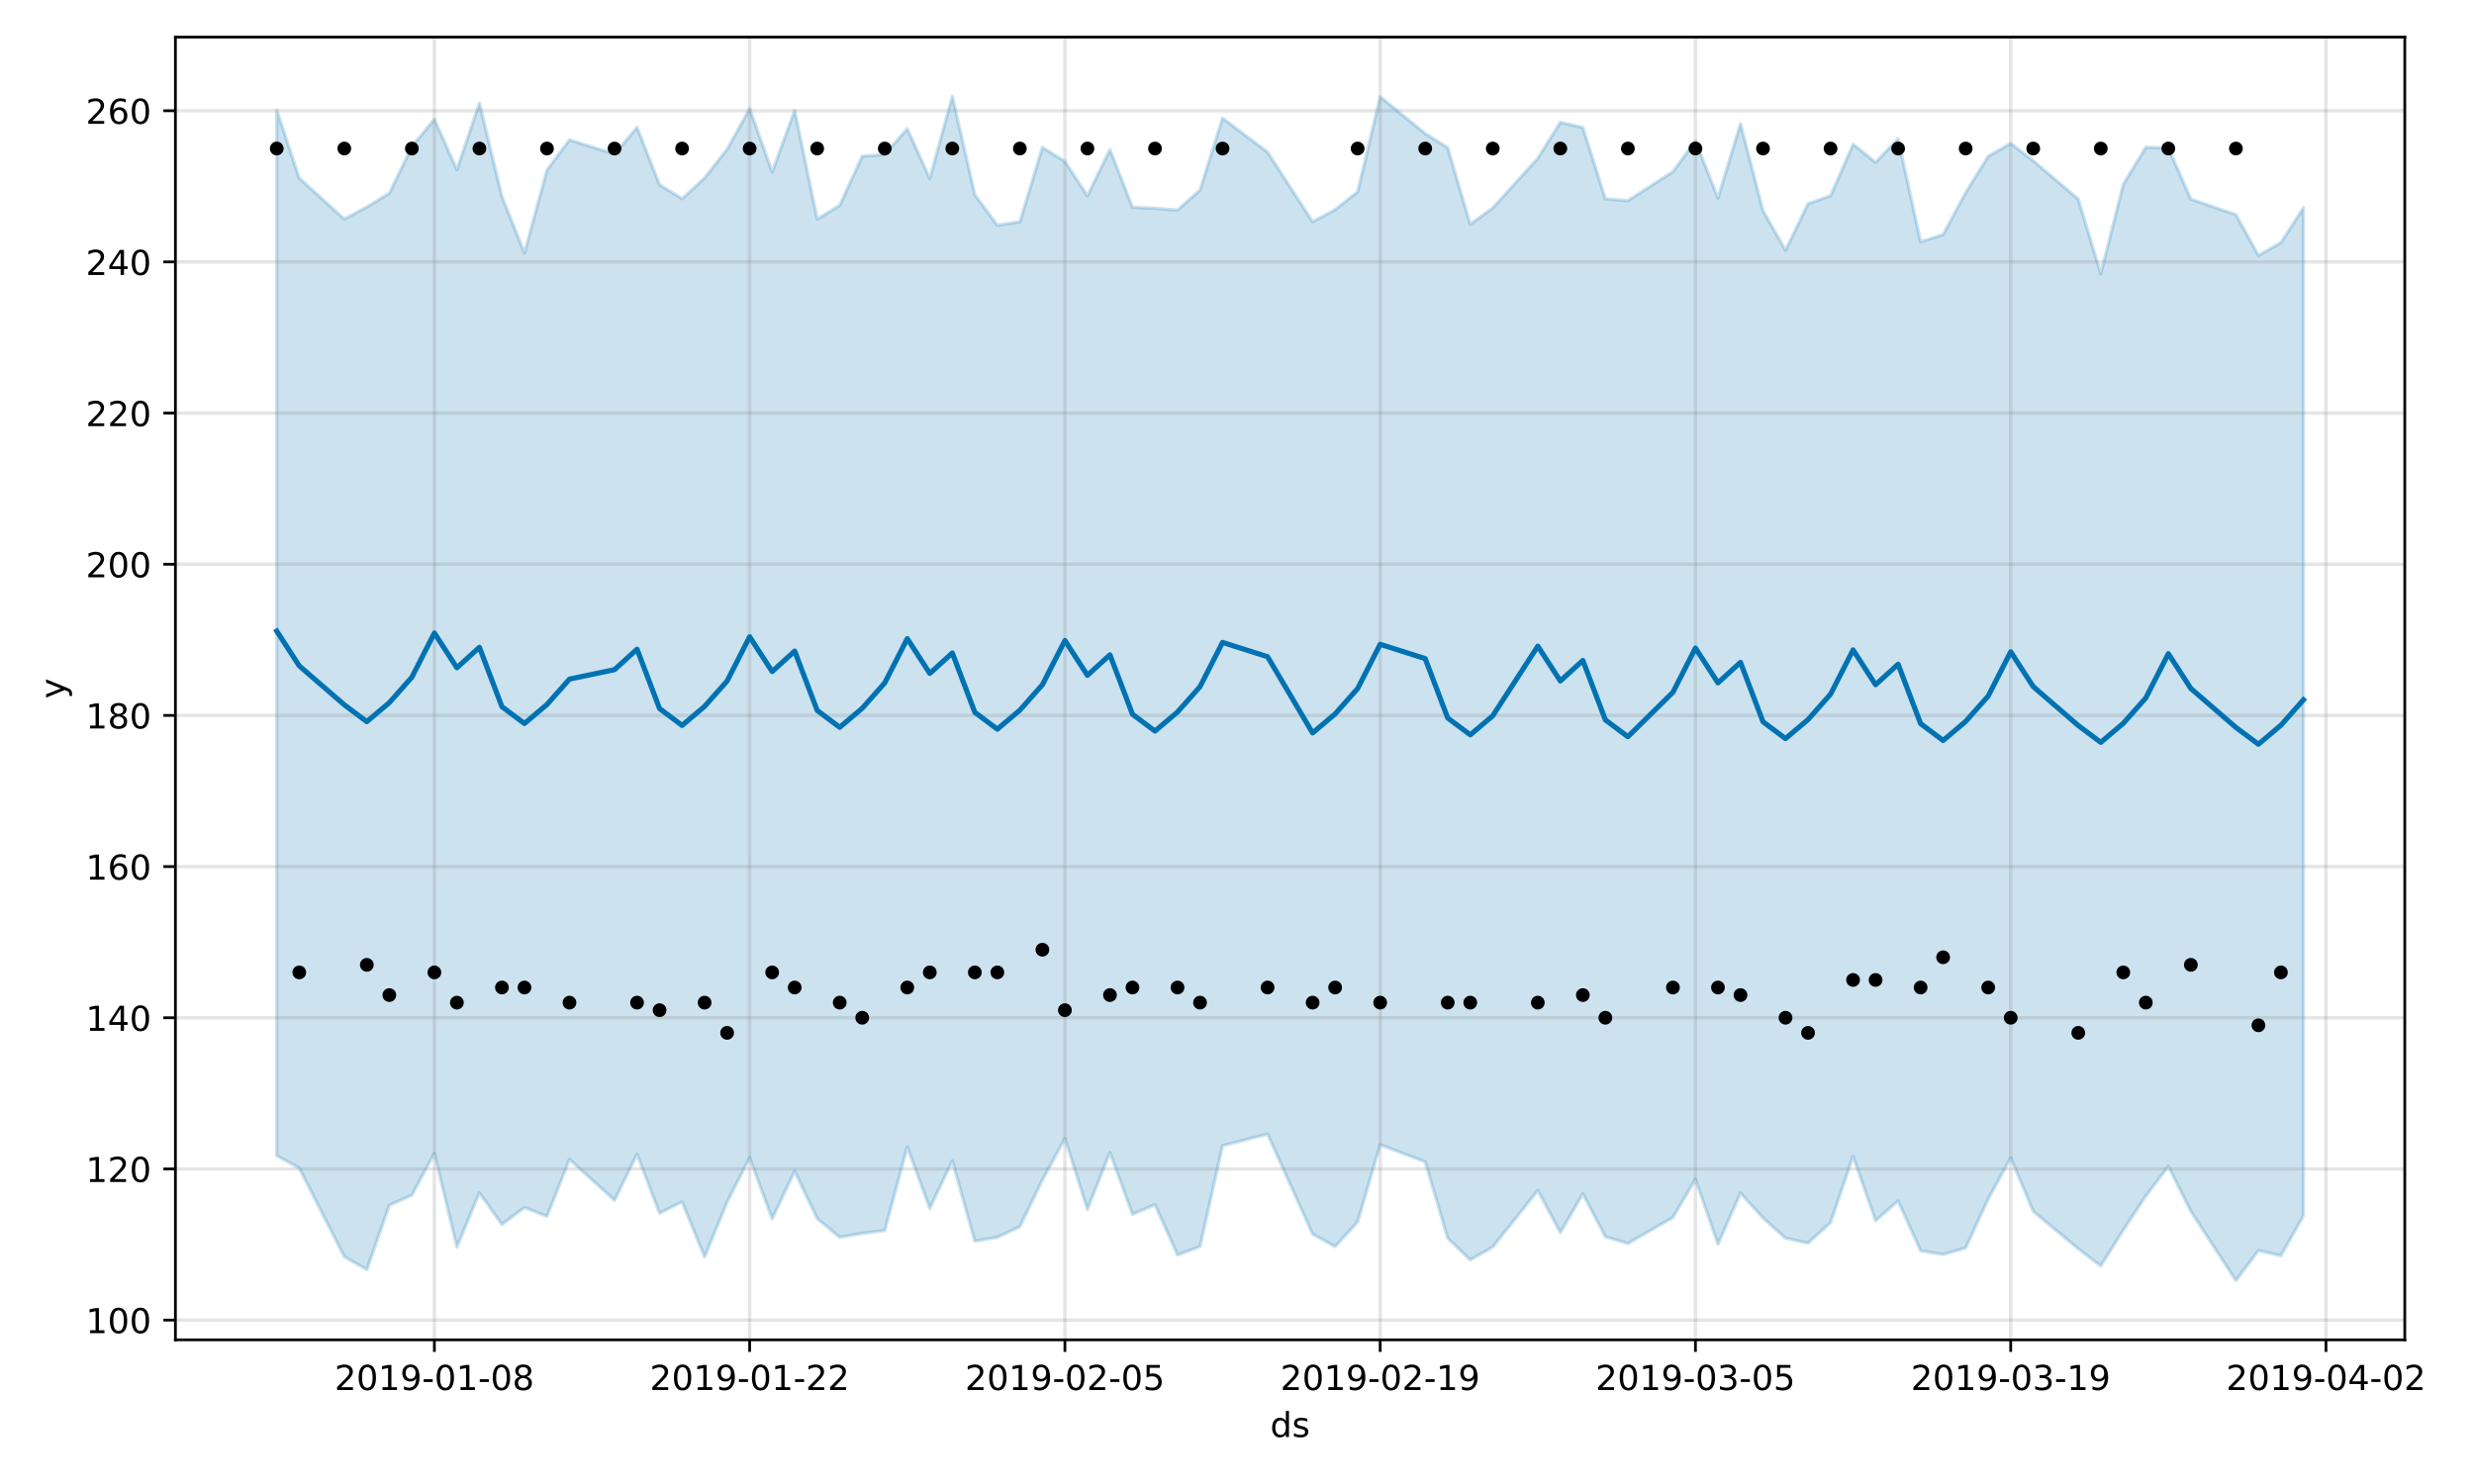 <?xml version="1.0" encoding="utf-8" standalone="no"?>
<!DOCTYPE svg PUBLIC "-//W3C//DTD SVG 1.1//EN"
  "http://www.w3.org/Graphics/SVG/1.1/DTD/svg11.dtd">
<!-- Created with matplotlib (https://matplotlib.org/) -->
<svg height="432pt" version="1.1" viewBox="0 0 720 432" width="720pt" xmlns="http://www.w3.org/2000/svg" xmlns:xlink="http://www.w3.org/1999/xlink">
 <defs>
  <style type="text/css">
*{stroke-linecap:butt;stroke-linejoin:round;}
  </style>
 </defs>
 <g id="figure_1">
  <g id="patch_1">
   <path d="M 0 432 
L 720 432 
L 720 0 
L 0 0 
z
" style="fill:#ffffff;"/>
  </g>
  <g id="axes_1">
   <g id="patch_2">
    <path d="M 51.05 390.04 
L 699.857 390.04 
L 699.857 10.8 
L 51.05 10.8 
z
" style="fill:#ffffff;"/>
   </g>
   <g id="PolyCollection_1">
    <defs>
     <path d="M 80.541 -399.987 
L 80.541 -95.586 
L 87.095 -91.951 
L 100.202 -66.177 
L 106.756 -62.4 
L 113.309 -81.167 
L 119.863 -84.076 
L 126.417 -96.28 
L 132.97 -68.978 
L 139.524 -84.723 
L 146.077 -75.557 
L 152.631 -80.483 
L 159.185 -77.918 
L 165.738 -94.484 
L 178.845 -82.59 
L 185.399 -95.994 
L 191.953 -78.826 
L 198.506 -82.148 
L 205.06 -66.105 
L 211.613 -82.07 
L 218.167 -94.98 
L 224.721 -77.217 
L 231.274 -91.035 
L 237.828 -77.263 
L 244.381 -71.832 
L 250.935 -72.948 
L 257.489 -73.779 
L 264.042 -98.111 
L 270.596 -80.228 
L 277.15 -94.036 
L 283.703 -70.692 
L 290.257 -71.824 
L 296.81 -74.931 
L 303.364 -88.471 
L 309.918 -100.596 
L 316.471 -79.927 
L 323.025 -96.506 
L 329.578 -78.509 
L 336.132 -81.314 
L 342.686 -66.678 
L 349.239 -69.164 
L 355.793 -98.47 
L 368.9 -101.836 
L 382.007 -72.737 
L 388.561 -69.108 
L 395.114 -76.294 
L 401.668 -98.757 
L 414.775 -93.786 
L 421.329 -71.549 
L 427.883 -65.244 
L 434.436 -68.983 
L 447.543 -85.422 
L 454.097 -73.191 
L 460.651 -84.447 
L 467.204 -71.995 
L 473.758 -70.03 
L 486.865 -77.58 
L 493.419 -88.696 
L 499.972 -69.797 
L 506.526 -84.687 
L 513.079 -77.44 
L 519.633 -71.573 
L 526.187 -70.116 
L 532.74 -76.109 
L 539.294 -95.395 
L 545.847 -76.644 
L 552.401 -82.402 
L 558.955 -67.876 
L 565.508 -66.812 
L 572.062 -68.735 
L 578.616 -82.937 
L 585.169 -94.944 
L 591.723 -79.37 
L 604.83 -68.473 
L 611.384 -63.473 
L 617.937 -73.904 
L 624.491 -83.842 
L 631.044 -92.475 
L 637.598 -79.373 
L 650.705 -59.198 
L 657.259 -67.964 
L 663.812 -66.462 
L 670.366 -78.114 
L 670.366 -371.536 
L 670.366 -371.536 
L 663.812 -361.368 
L 657.259 -357.639 
L 650.705 -369.514 
L 637.598 -374.025 
L 631.044 -388.939 
L 624.491 -389.125 
L 617.937 -378.347 
L 611.384 -352.304 
L 604.83 -374.029 
L 591.723 -385.189 
L 585.169 -390.269 
L 578.616 -386.491 
L 572.062 -375.942 
L 565.508 -363.716 
L 558.955 -361.602 
L 552.401 -391.594 
L 545.847 -384.728 
L 539.294 -389.992 
L 532.74 -375.004 
L 526.187 -372.7 
L 519.633 -359.165 
L 513.079 -370.667 
L 506.526 -395.991 
L 499.972 -374.347 
L 493.419 -391.035 
L 486.865 -382.02 
L 473.758 -373.589 
L 467.204 -374.134 
L 460.651 -394.877 
L 454.097 -396.391 
L 447.543 -385.929 
L 434.436 -371.477 
L 427.883 -366.692 
L 421.329 -389.009 
L 414.775 -393.104 
L 401.668 -403.847 
L 395.114 -376.206 
L 388.561 -370.96 
L 382.007 -367.443 
L 368.9 -387.717 
L 355.793 -397.613 
L 349.239 -376.701 
L 342.686 -370.859 
L 336.132 -371.36 
L 329.578 -371.644 
L 323.025 -388.467 
L 316.471 -374.994 
L 309.918 -384.993 
L 303.364 -389.088 
L 296.81 -367.445 
L 290.257 -366.42 
L 283.703 -375.341 
L 277.15 -403.962 
L 270.596 -380.059 
L 264.042 -394.53 
L 257.489 -386.996 
L 250.935 -386.536 
L 244.381 -372.218 
L 237.828 -368.24 
L 231.274 -399.869 
L 224.721 -381.923 
L 218.167 -400.358 
L 211.613 -388.555 
L 205.06 -380.217 
L 198.506 -374.156 
L 191.953 -378.237 
L 185.399 -394.912 
L 178.845 -387.169 
L 165.738 -391.284 
L 159.185 -382.514 
L 152.631 -358.379 
L 146.077 -374.816 
L 139.524 -402.018 
L 132.97 -382.586 
L 126.417 -397.276 
L 119.863 -389.319 
L 113.309 -375.739 
L 106.756 -371.755 
L 100.202 -368.23 
L 87.095 -380.152 
L 80.541 -399.987 
z
" id="m7e24a99476" style="stroke:#0072b2;stroke-opacity:0.2;"/>
    </defs>
    <g clip-path="url(#p7eb7876ac6)">
     <use style="fill:#0072b2;fill-opacity:0.2;stroke:#0072b2;stroke-opacity:0.2;" x="0" xlink:href="#m7e24a99476" y="432"/>
    </g>
   </g>
   <g id="matplotlib.axis_1">
    <g id="xtick_1">
     <g id="line2d_1">
      <path clip-path="url(#p7eb7876ac6)" d="M 126.417 390.04 
L 126.417 10.8 
" style="fill:none;stroke:#808080;stroke-linecap:square;stroke-opacity:0.2;"/>
     </g>
     <g id="line2d_2">
      <defs>
       <path d="M 0 0 
L 0 3.5 
" id="m64b06e607c" style="stroke:#000000;stroke-width:0.8;"/>
      </defs>
      <g>
       <use style="stroke:#000000;stroke-width:0.8;" x="126.417" xlink:href="#m64b06e607c" y="390.04"/>
      </g>
     </g>
     <g id="text_1">
      <!-- 2019-01-08 -->
      <defs>
       <path d="M 19.188 8.297 
L 53.609 8.297 
L 53.609 0 
L 7.328 0 
L 7.328 8.297 
Q 12.938 14.109 22.625 23.891 
Q 32.328 33.688 34.812 36.531 
Q 39.547 41.844 41.422 45.531 
Q 43.312 49.219 43.312 52.781 
Q 43.312 58.594 39.234 62.25 
Q 35.156 65.922 28.609 65.922 
Q 23.969 65.922 18.812 64.312 
Q 13.672 62.703 7.812 59.422 
L 7.812 69.391 
Q 13.766 71.781 18.938 73 
Q 24.125 74.219 28.422 74.219 
Q 39.75 74.219 46.484 68.547 
Q 53.219 62.891 53.219 53.422 
Q 53.219 48.922 51.531 44.891 
Q 49.859 40.875 45.406 35.406 
Q 44.188 33.984 37.641 27.219 
Q 31.109 20.453 19.188 8.297 
z
" id="DejaVuSans-50"/>
       <path d="M 31.781 66.406 
Q 24.172 66.406 20.328 58.906 
Q 16.5 51.422 16.5 36.375 
Q 16.5 21.391 20.328 13.891 
Q 24.172 6.391 31.781 6.391 
Q 39.453 6.391 43.281 13.891 
Q 47.125 21.391 47.125 36.375 
Q 47.125 51.422 43.281 58.906 
Q 39.453 66.406 31.781 66.406 
z
M 31.781 74.219 
Q 44.047 74.219 50.516 64.516 
Q 56.984 54.828 56.984 36.375 
Q 56.984 17.969 50.516 8.266 
Q 44.047 -1.422 31.781 -1.422 
Q 19.531 -1.422 13.062 8.266 
Q 6.594 17.969 6.594 36.375 
Q 6.594 54.828 13.062 64.516 
Q 19.531 74.219 31.781 74.219 
z
" id="DejaVuSans-48"/>
       <path d="M 12.406 8.297 
L 28.516 8.297 
L 28.516 63.922 
L 10.984 60.406 
L 10.984 69.391 
L 28.422 72.906 
L 38.281 72.906 
L 38.281 8.297 
L 54.391 8.297 
L 54.391 0 
L 12.406 0 
z
" id="DejaVuSans-49"/>
       <path d="M 10.984 1.516 
L 10.984 10.5 
Q 14.703 8.734 18.5 7.812 
Q 22.312 6.891 25.984 6.891 
Q 35.75 6.891 40.891 13.453 
Q 46.047 20.016 46.781 33.406 
Q 43.953 29.203 39.594 26.953 
Q 35.25 24.703 29.984 24.703 
Q 19.047 24.703 12.672 31.312 
Q 6.297 37.938 6.297 49.422 
Q 6.297 60.641 12.938 67.422 
Q 19.578 74.219 30.609 74.219 
Q 43.266 74.219 49.922 64.516 
Q 56.594 54.828 56.594 36.375 
Q 56.594 19.141 48.406 8.859 
Q 40.234 -1.422 26.422 -1.422 
Q 22.703 -1.422 18.891 -0.688 
Q 15.094 0.047 10.984 1.516 
z
M 30.609 32.422 
Q 37.25 32.422 41.125 36.953 
Q 45.016 41.5 45.016 49.422 
Q 45.016 57.281 41.125 61.844 
Q 37.25 66.406 30.609 66.406 
Q 23.969 66.406 20.094 61.844 
Q 16.219 57.281 16.219 49.422 
Q 16.219 41.5 20.094 36.953 
Q 23.969 32.422 30.609 32.422 
z
" id="DejaVuSans-57"/>
       <path d="M 4.891 31.391 
L 31.203 31.391 
L 31.203 23.391 
L 4.891 23.391 
z
" id="DejaVuSans-45"/>
       <path d="M 31.781 34.625 
Q 24.75 34.625 20.719 30.859 
Q 16.703 27.094 16.703 20.516 
Q 16.703 13.922 20.719 10.156 
Q 24.75 6.391 31.781 6.391 
Q 38.812 6.391 42.859 10.172 
Q 46.922 13.969 46.922 20.516 
Q 46.922 27.094 42.891 30.859 
Q 38.875 34.625 31.781 34.625 
z
M 21.922 38.812 
Q 15.578 40.375 12.031 44.719 
Q 8.5 49.078 8.5 55.328 
Q 8.5 64.062 14.719 69.141 
Q 20.953 74.219 31.781 74.219 
Q 42.672 74.219 48.875 69.141 
Q 55.078 64.062 55.078 55.328 
Q 55.078 49.078 51.531 44.719 
Q 48 40.375 41.703 38.812 
Q 48.828 37.156 52.797 32.312 
Q 56.781 27.484 56.781 20.516 
Q 56.781 9.906 50.312 4.234 
Q 43.844 -1.422 31.781 -1.422 
Q 19.734 -1.422 13.25 4.234 
Q 6.781 9.906 6.781 20.516 
Q 6.781 27.484 10.781 32.312 
Q 14.797 37.156 21.922 38.812 
z
M 18.312 54.391 
Q 18.312 48.734 21.844 45.562 
Q 25.391 42.391 31.781 42.391 
Q 38.141 42.391 41.719 45.562 
Q 45.312 48.734 45.312 54.391 
Q 45.312 60.062 41.719 63.234 
Q 38.141 66.406 31.781 66.406 
Q 25.391 66.406 21.844 63.234 
Q 18.312 60.062 18.312 54.391 
z
" id="DejaVuSans-56"/>
      </defs>
      <g transform="translate(97.359 404.638)scale(0.1 -0.1)">
       <use xlink:href="#DejaVuSans-50"/>
       <use x="63.623" xlink:href="#DejaVuSans-48"/>
       <use x="127.246" xlink:href="#DejaVuSans-49"/>
       <use x="190.869" xlink:href="#DejaVuSans-57"/>
       <use x="254.492" xlink:href="#DejaVuSans-45"/>
       <use x="290.576" xlink:href="#DejaVuSans-48"/>
       <use x="354.199" xlink:href="#DejaVuSans-49"/>
       <use x="417.822" xlink:href="#DejaVuSans-45"/>
       <use x="453.906" xlink:href="#DejaVuSans-48"/>
       <use x="517.529" xlink:href="#DejaVuSans-56"/>
      </g>
     </g>
    </g>
    <g id="xtick_2">
     <g id="line2d_3">
      <path clip-path="url(#p7eb7876ac6)" d="M 218.167 390.04 
L 218.167 10.8 
" style="fill:none;stroke:#808080;stroke-linecap:square;stroke-opacity:0.2;"/>
     </g>
     <g id="line2d_4">
      <g>
       <use style="stroke:#000000;stroke-width:0.8;" x="218.167" xlink:href="#m64b06e607c" y="390.04"/>
      </g>
     </g>
     <g id="text_2">
      <!-- 2019-01-22 -->
      <g transform="translate(189.109 404.638)scale(0.1 -0.1)">
       <use xlink:href="#DejaVuSans-50"/>
       <use x="63.623" xlink:href="#DejaVuSans-48"/>
       <use x="127.246" xlink:href="#DejaVuSans-49"/>
       <use x="190.869" xlink:href="#DejaVuSans-57"/>
       <use x="254.492" xlink:href="#DejaVuSans-45"/>
       <use x="290.576" xlink:href="#DejaVuSans-48"/>
       <use x="354.199" xlink:href="#DejaVuSans-49"/>
       <use x="417.822" xlink:href="#DejaVuSans-45"/>
       <use x="453.906" xlink:href="#DejaVuSans-50"/>
       <use x="517.529" xlink:href="#DejaVuSans-50"/>
      </g>
     </g>
    </g>
    <g id="xtick_3">
     <g id="line2d_5">
      <path clip-path="url(#p7eb7876ac6)" d="M 309.918 390.04 
L 309.918 10.8 
" style="fill:none;stroke:#808080;stroke-linecap:square;stroke-opacity:0.2;"/>
     </g>
     <g id="line2d_6">
      <g>
       <use style="stroke:#000000;stroke-width:0.8;" x="309.918" xlink:href="#m64b06e607c" y="390.04"/>
      </g>
     </g>
     <g id="text_3">
      <!-- 2019-02-05 -->
      <defs>
       <path d="M 10.797 72.906 
L 49.516 72.906 
L 49.516 64.594 
L 19.828 64.594 
L 19.828 46.734 
Q 21.969 47.469 24.109 47.828 
Q 26.266 48.188 28.422 48.188 
Q 40.625 48.188 47.75 41.5 
Q 54.891 34.812 54.891 23.391 
Q 54.891 11.625 47.562 5.094 
Q 40.234 -1.422 26.906 -1.422 
Q 22.312 -1.422 17.547 -0.641 
Q 12.797 0.141 7.719 1.703 
L 7.719 11.625 
Q 12.109 9.234 16.797 8.062 
Q 21.484 6.891 26.703 6.891 
Q 35.156 6.891 40.078 11.328 
Q 45.016 15.766 45.016 23.391 
Q 45.016 31 40.078 35.438 
Q 35.156 39.891 26.703 39.891 
Q 22.75 39.891 18.812 39.016 
Q 14.891 38.141 10.797 36.281 
z
" id="DejaVuSans-53"/>
      </defs>
      <g transform="translate(280.86 404.638)scale(0.1 -0.1)">
       <use xlink:href="#DejaVuSans-50"/>
       <use x="63.623" xlink:href="#DejaVuSans-48"/>
       <use x="127.246" xlink:href="#DejaVuSans-49"/>
       <use x="190.869" xlink:href="#DejaVuSans-57"/>
       <use x="254.492" xlink:href="#DejaVuSans-45"/>
       <use x="290.576" xlink:href="#DejaVuSans-48"/>
       <use x="354.199" xlink:href="#DejaVuSans-50"/>
       <use x="417.822" xlink:href="#DejaVuSans-45"/>
       <use x="453.906" xlink:href="#DejaVuSans-48"/>
       <use x="517.529" xlink:href="#DejaVuSans-53"/>
      </g>
     </g>
    </g>
    <g id="xtick_4">
     <g id="line2d_7">
      <path clip-path="url(#p7eb7876ac6)" d="M 401.668 390.04 
L 401.668 10.8 
" style="fill:none;stroke:#808080;stroke-linecap:square;stroke-opacity:0.2;"/>
     </g>
     <g id="line2d_8">
      <g>
       <use style="stroke:#000000;stroke-width:0.8;" x="401.668" xlink:href="#m64b06e607c" y="390.04"/>
      </g>
     </g>
     <g id="text_4">
      <!-- 2019-02-19 -->
      <g transform="translate(372.61 404.638)scale(0.1 -0.1)">
       <use xlink:href="#DejaVuSans-50"/>
       <use x="63.623" xlink:href="#DejaVuSans-48"/>
       <use x="127.246" xlink:href="#DejaVuSans-49"/>
       <use x="190.869" xlink:href="#DejaVuSans-57"/>
       <use x="254.492" xlink:href="#DejaVuSans-45"/>
       <use x="290.576" xlink:href="#DejaVuSans-48"/>
       <use x="354.199" xlink:href="#DejaVuSans-50"/>
       <use x="417.822" xlink:href="#DejaVuSans-45"/>
       <use x="453.906" xlink:href="#DejaVuSans-49"/>
       <use x="517.529" xlink:href="#DejaVuSans-57"/>
      </g>
     </g>
    </g>
    <g id="xtick_5">
     <g id="line2d_9">
      <path clip-path="url(#p7eb7876ac6)" d="M 493.419 390.04 
L 493.419 10.8 
" style="fill:none;stroke:#808080;stroke-linecap:square;stroke-opacity:0.2;"/>
     </g>
     <g id="line2d_10">
      <g>
       <use style="stroke:#000000;stroke-width:0.8;" x="493.419" xlink:href="#m64b06e607c" y="390.04"/>
      </g>
     </g>
     <g id="text_5">
      <!-- 2019-03-05 -->
      <defs>
       <path d="M 40.578 39.312 
Q 47.656 37.797 51.625 33 
Q 55.609 28.219 55.609 21.188 
Q 55.609 10.406 48.188 4.484 
Q 40.766 -1.422 27.094 -1.422 
Q 22.516 -1.422 17.656 -0.516 
Q 12.797 0.391 7.625 2.203 
L 7.625 11.719 
Q 11.719 9.328 16.594 8.109 
Q 21.484 6.891 26.812 6.891 
Q 36.078 6.891 40.938 10.547 
Q 45.797 14.203 45.797 21.188 
Q 45.797 27.641 41.281 31.266 
Q 36.766 34.906 28.719 34.906 
L 20.219 34.906 
L 20.219 43.016 
L 29.109 43.016 
Q 36.375 43.016 40.234 45.922 
Q 44.094 48.828 44.094 54.297 
Q 44.094 59.906 40.109 62.906 
Q 36.141 65.922 28.719 65.922 
Q 24.656 65.922 20.016 65.031 
Q 15.375 64.156 9.812 62.312 
L 9.812 71.094 
Q 15.438 72.656 20.344 73.438 
Q 25.25 74.219 29.594 74.219 
Q 40.828 74.219 47.359 69.109 
Q 53.906 64.016 53.906 55.328 
Q 53.906 49.266 50.438 45.094 
Q 46.969 40.922 40.578 39.312 
z
" id="DejaVuSans-51"/>
      </defs>
      <g transform="translate(464.361 404.638)scale(0.1 -0.1)">
       <use xlink:href="#DejaVuSans-50"/>
       <use x="63.623" xlink:href="#DejaVuSans-48"/>
       <use x="127.246" xlink:href="#DejaVuSans-49"/>
       <use x="190.869" xlink:href="#DejaVuSans-57"/>
       <use x="254.492" xlink:href="#DejaVuSans-45"/>
       <use x="290.576" xlink:href="#DejaVuSans-48"/>
       <use x="354.199" xlink:href="#DejaVuSans-51"/>
       <use x="417.822" xlink:href="#DejaVuSans-45"/>
       <use x="453.906" xlink:href="#DejaVuSans-48"/>
       <use x="517.529" xlink:href="#DejaVuSans-53"/>
      </g>
     </g>
    </g>
    <g id="xtick_6">
     <g id="line2d_11">
      <path clip-path="url(#p7eb7876ac6)" d="M 585.169 390.04 
L 585.169 10.8 
" style="fill:none;stroke:#808080;stroke-linecap:square;stroke-opacity:0.2;"/>
     </g>
     <g id="line2d_12">
      <g>
       <use style="stroke:#000000;stroke-width:0.8;" x="585.169" xlink:href="#m64b06e607c" y="390.04"/>
      </g>
     </g>
     <g id="text_6">
      <!-- 2019-03-19 -->
      <g transform="translate(556.111 404.638)scale(0.1 -0.1)">
       <use xlink:href="#DejaVuSans-50"/>
       <use x="63.623" xlink:href="#DejaVuSans-48"/>
       <use x="127.246" xlink:href="#DejaVuSans-49"/>
       <use x="190.869" xlink:href="#DejaVuSans-57"/>
       <use x="254.492" xlink:href="#DejaVuSans-45"/>
       <use x="290.576" xlink:href="#DejaVuSans-48"/>
       <use x="354.199" xlink:href="#DejaVuSans-51"/>
       <use x="417.822" xlink:href="#DejaVuSans-45"/>
       <use x="453.906" xlink:href="#DejaVuSans-49"/>
       <use x="517.529" xlink:href="#DejaVuSans-57"/>
      </g>
     </g>
    </g>
    <g id="xtick_7">
     <g id="line2d_13">
      <path clip-path="url(#p7eb7876ac6)" d="M 676.92 390.04 
L 676.92 10.8 
" style="fill:none;stroke:#808080;stroke-linecap:square;stroke-opacity:0.2;"/>
     </g>
     <g id="line2d_14">
      <g>
       <use style="stroke:#000000;stroke-width:0.8;" x="676.92" xlink:href="#m64b06e607c" y="390.04"/>
      </g>
     </g>
     <g id="text_7">
      <!-- 2019-04-02 -->
      <defs>
       <path d="M 37.797 64.312 
L 12.891 25.391 
L 37.797 25.391 
z
M 35.203 72.906 
L 47.609 72.906 
L 47.609 25.391 
L 58.016 25.391 
L 58.016 17.188 
L 47.609 17.188 
L 47.609 0 
L 37.797 0 
L 37.797 17.188 
L 4.891 17.188 
L 4.891 26.703 
z
" id="DejaVuSans-52"/>
      </defs>
      <g transform="translate(647.862 404.638)scale(0.1 -0.1)">
       <use xlink:href="#DejaVuSans-50"/>
       <use x="63.623" xlink:href="#DejaVuSans-48"/>
       <use x="127.246" xlink:href="#DejaVuSans-49"/>
       <use x="190.869" xlink:href="#DejaVuSans-57"/>
       <use x="254.492" xlink:href="#DejaVuSans-45"/>
       <use x="290.576" xlink:href="#DejaVuSans-48"/>
       <use x="354.199" xlink:href="#DejaVuSans-52"/>
       <use x="417.822" xlink:href="#DejaVuSans-45"/>
       <use x="453.906" xlink:href="#DejaVuSans-48"/>
       <use x="517.529" xlink:href="#DejaVuSans-50"/>
      </g>
     </g>
    </g>
    <g id="text_8">
     <!-- ds -->
     <defs>
      <path d="M 45.406 46.391 
L 45.406 75.984 
L 54.391 75.984 
L 54.391 0 
L 45.406 0 
L 45.406 8.203 
Q 42.578 3.328 38.25 0.953 
Q 33.938 -1.422 27.875 -1.422 
Q 17.969 -1.422 11.734 6.484 
Q 5.516 14.406 5.516 27.297 
Q 5.516 40.188 11.734 48.094 
Q 17.969 56 27.875 56 
Q 33.938 56 38.25 53.625 
Q 42.578 51.266 45.406 46.391 
z
M 14.797 27.297 
Q 14.797 17.391 18.875 11.75 
Q 22.953 6.109 30.078 6.109 
Q 37.203 6.109 41.297 11.75 
Q 45.406 17.391 45.406 27.297 
Q 45.406 37.203 41.297 42.844 
Q 37.203 48.484 30.078 48.484 
Q 22.953 48.484 18.875 42.844 
Q 14.797 37.203 14.797 27.297 
z
" id="DejaVuSans-100"/>
      <path d="M 44.281 53.078 
L 44.281 44.578 
Q 40.484 46.531 36.375 47.5 
Q 32.281 48.484 27.875 48.484 
Q 21.188 48.484 17.844 46.438 
Q 14.5 44.391 14.5 40.281 
Q 14.5 37.156 16.891 35.375 
Q 19.281 33.594 26.516 31.984 
L 29.594 31.297 
Q 39.156 29.25 43.188 25.516 
Q 47.219 21.781 47.219 15.094 
Q 47.219 7.469 41.188 3.016 
Q 35.156 -1.422 24.609 -1.422 
Q 20.219 -1.422 15.453 -0.562 
Q 10.688 0.297 5.422 2 
L 5.422 11.281 
Q 10.406 8.688 15.234 7.391 
Q 20.062 6.109 24.812 6.109 
Q 31.156 6.109 34.562 8.281 
Q 37.984 10.453 37.984 14.406 
Q 37.984 18.062 35.516 20.016 
Q 33.062 21.969 24.703 23.781 
L 21.578 24.516 
Q 13.234 26.266 9.516 29.906 
Q 5.812 33.547 5.812 39.891 
Q 5.812 47.609 11.281 51.797 
Q 16.75 56 26.812 56 
Q 31.781 56 36.172 55.266 
Q 40.578 54.547 44.281 53.078 
z
" id="DejaVuSans-115"/>
     </defs>
     <g transform="translate(369.675 418.317)scale(0.1 -0.1)">
      <use xlink:href="#DejaVuSans-100"/>
      <use x="63.477" xlink:href="#DejaVuSans-115"/>
     </g>
    </g>
   </g>
   <g id="matplotlib.axis_2">
    <g id="ytick_1">
     <g id="line2d_15">
      <path clip-path="url(#p7eb7876ac6)" d="M 51.05 384.282 
L 699.857 384.282 
" style="fill:none;stroke:#808080;stroke-linecap:square;stroke-opacity:0.2;"/>
     </g>
     <g id="line2d_16">
      <defs>
       <path d="M 0 0 
L -3.5 0 
" id="m6e1a819cc4" style="stroke:#000000;stroke-width:0.8;"/>
      </defs>
      <g>
       <use style="stroke:#000000;stroke-width:0.8;" x="51.05" xlink:href="#m6e1a819cc4" y="384.282"/>
      </g>
     </g>
     <g id="text_9">
      <!-- 100 -->
      <g transform="translate(24.962 388.081)scale(0.1 -0.1)">
       <use xlink:href="#DejaVuSans-49"/>
       <use x="63.623" xlink:href="#DejaVuSans-48"/>
       <use x="127.246" xlink:href="#DejaVuSans-48"/>
      </g>
     </g>
    </g>
    <g id="ytick_2">
     <g id="line2d_17">
      <path clip-path="url(#p7eb7876ac6)" d="M 51.05 340.276 
L 699.857 340.276 
" style="fill:none;stroke:#808080;stroke-linecap:square;stroke-opacity:0.2;"/>
     </g>
     <g id="line2d_18">
      <g>
       <use style="stroke:#000000;stroke-width:0.8;" x="51.05" xlink:href="#m6e1a819cc4" y="340.276"/>
      </g>
     </g>
     <g id="text_10">
      <!-- 120 -->
      <g transform="translate(24.962 344.076)scale(0.1 -0.1)">
       <use xlink:href="#DejaVuSans-49"/>
       <use x="63.623" xlink:href="#DejaVuSans-50"/>
       <use x="127.246" xlink:href="#DejaVuSans-48"/>
      </g>
     </g>
    </g>
    <g id="ytick_3">
     <g id="line2d_19">
      <path clip-path="url(#p7eb7876ac6)" d="M 51.05 296.271 
L 699.857 296.271 
" style="fill:none;stroke:#808080;stroke-linecap:square;stroke-opacity:0.2;"/>
     </g>
     <g id="line2d_20">
      <g>
       <use style="stroke:#000000;stroke-width:0.8;" x="51.05" xlink:href="#m6e1a819cc4" y="296.271"/>
      </g>
     </g>
     <g id="text_11">
      <!-- 140 -->
      <g transform="translate(24.962 300.07)scale(0.1 -0.1)">
       <use xlink:href="#DejaVuSans-49"/>
       <use x="63.623" xlink:href="#DejaVuSans-52"/>
       <use x="127.246" xlink:href="#DejaVuSans-48"/>
      </g>
     </g>
    </g>
    <g id="ytick_4">
     <g id="line2d_21">
      <path clip-path="url(#p7eb7876ac6)" d="M 51.05 252.265 
L 699.857 252.265 
" style="fill:none;stroke:#808080;stroke-linecap:square;stroke-opacity:0.2;"/>
     </g>
     <g id="line2d_22">
      <g>
       <use style="stroke:#000000;stroke-width:0.8;" x="51.05" xlink:href="#m6e1a819cc4" y="252.265"/>
      </g>
     </g>
     <g id="text_12">
      <!-- 160 -->
      <defs>
       <path d="M 33.016 40.375 
Q 26.375 40.375 22.484 35.828 
Q 18.609 31.297 18.609 23.391 
Q 18.609 15.531 22.484 10.953 
Q 26.375 6.391 33.016 6.391 
Q 39.656 6.391 43.531 10.953 
Q 47.406 15.531 47.406 23.391 
Q 47.406 31.297 43.531 35.828 
Q 39.656 40.375 33.016 40.375 
z
M 52.594 71.297 
L 52.594 62.312 
Q 48.875 64.062 45.094 64.984 
Q 41.312 65.922 37.594 65.922 
Q 27.828 65.922 22.672 59.328 
Q 17.531 52.734 16.797 39.406 
Q 19.672 43.656 24.016 45.922 
Q 28.375 48.188 33.594 48.188 
Q 44.578 48.188 50.953 41.516 
Q 57.328 34.859 57.328 23.391 
Q 57.328 12.156 50.688 5.359 
Q 44.047 -1.422 33.016 -1.422 
Q 20.359 -1.422 13.672 8.266 
Q 6.984 17.969 6.984 36.375 
Q 6.984 53.656 15.188 63.938 
Q 23.391 74.219 37.203 74.219 
Q 40.922 74.219 44.703 73.484 
Q 48.484 72.75 52.594 71.297 
z
" id="DejaVuSans-54"/>
      </defs>
      <g transform="translate(24.962 256.064)scale(0.1 -0.1)">
       <use xlink:href="#DejaVuSans-49"/>
       <use x="63.623" xlink:href="#DejaVuSans-54"/>
       <use x="127.246" xlink:href="#DejaVuSans-48"/>
      </g>
     </g>
    </g>
    <g id="ytick_5">
     <g id="line2d_23">
      <path clip-path="url(#p7eb7876ac6)" d="M 51.05 208.259 
L 699.857 208.259 
" style="fill:none;stroke:#808080;stroke-linecap:square;stroke-opacity:0.2;"/>
     </g>
     <g id="line2d_24">
      <g>
       <use style="stroke:#000000;stroke-width:0.8;" x="51.05" xlink:href="#m6e1a819cc4" y="208.259"/>
      </g>
     </g>
     <g id="text_13">
      <!-- 180 -->
      <g transform="translate(24.962 212.058)scale(0.1 -0.1)">
       <use xlink:href="#DejaVuSans-49"/>
       <use x="63.623" xlink:href="#DejaVuSans-56"/>
       <use x="127.246" xlink:href="#DejaVuSans-48"/>
      </g>
     </g>
    </g>
    <g id="ytick_6">
     <g id="line2d_25">
      <path clip-path="url(#p7eb7876ac6)" d="M 51.05 164.253 
L 699.857 164.253 
" style="fill:none;stroke:#808080;stroke-linecap:square;stroke-opacity:0.2;"/>
     </g>
     <g id="line2d_26">
      <g>
       <use style="stroke:#000000;stroke-width:0.8;" x="51.05" xlink:href="#m6e1a819cc4" y="164.253"/>
      </g>
     </g>
     <g id="text_14">
      <!-- 200 -->
      <g transform="translate(24.962 168.052)scale(0.1 -0.1)">
       <use xlink:href="#DejaVuSans-50"/>
       <use x="63.623" xlink:href="#DejaVuSans-48"/>
       <use x="127.246" xlink:href="#DejaVuSans-48"/>
      </g>
     </g>
    </g>
    <g id="ytick_7">
     <g id="line2d_27">
      <path clip-path="url(#p7eb7876ac6)" d="M 51.05 120.247 
L 699.857 120.247 
" style="fill:none;stroke:#808080;stroke-linecap:square;stroke-opacity:0.2;"/>
     </g>
     <g id="line2d_28">
      <g>
       <use style="stroke:#000000;stroke-width:0.8;" x="51.05" xlink:href="#m6e1a819cc4" y="120.247"/>
      </g>
     </g>
     <g id="text_15">
      <!-- 220 -->
      <g transform="translate(24.962 124.046)scale(0.1 -0.1)">
       <use xlink:href="#DejaVuSans-50"/>
       <use x="63.623" xlink:href="#DejaVuSans-50"/>
       <use x="127.246" xlink:href="#DejaVuSans-48"/>
      </g>
     </g>
    </g>
    <g id="ytick_8">
     <g id="line2d_29">
      <path clip-path="url(#p7eb7876ac6)" d="M 51.05 76.241 
L 699.857 76.241 
" style="fill:none;stroke:#808080;stroke-linecap:square;stroke-opacity:0.2;"/>
     </g>
     <g id="line2d_30">
      <g>
       <use style="stroke:#000000;stroke-width:0.8;" x="51.05" xlink:href="#m6e1a819cc4" y="76.241"/>
      </g>
     </g>
     <g id="text_16">
      <!-- 240 -->
      <g transform="translate(24.962 80.041)scale(0.1 -0.1)">
       <use xlink:href="#DejaVuSans-50"/>
       <use x="63.623" xlink:href="#DejaVuSans-52"/>
       <use x="127.246" xlink:href="#DejaVuSans-48"/>
      </g>
     </g>
    </g>
    <g id="ytick_9">
     <g id="line2d_31">
      <path clip-path="url(#p7eb7876ac6)" d="M 51.05 32.236 
L 699.857 32.236 
" style="fill:none;stroke:#808080;stroke-linecap:square;stroke-opacity:0.2;"/>
     </g>
     <g id="line2d_32">
      <g>
       <use style="stroke:#000000;stroke-width:0.8;" x="51.05" xlink:href="#m6e1a819cc4" y="32.236"/>
      </g>
     </g>
     <g id="text_17">
      <!-- 260 -->
      <g transform="translate(24.962 36.035)scale(0.1 -0.1)">
       <use xlink:href="#DejaVuSans-50"/>
       <use x="63.623" xlink:href="#DejaVuSans-54"/>
       <use x="127.246" xlink:href="#DejaVuSans-48"/>
      </g>
     </g>
    </g>
    <g id="text_18">
     <!-- y -->
     <defs>
      <path d="M 32.172 -5.078 
Q 28.375 -14.844 24.75 -17.812 
Q 21.141 -20.797 15.094 -20.797 
L 7.906 -20.797 
L 7.906 -13.281 
L 13.188 -13.281 
Q 16.891 -13.281 18.938 -11.516 
Q 21 -9.766 23.484 -3.219 
L 25.094 0.875 
L 2.984 54.688 
L 12.5 54.688 
L 29.594 11.922 
L 46.688 54.688 
L 56.203 54.688 
z
" id="DejaVuSans-121"/>
     </defs>
     <g transform="translate(18.883 203.379)rotate(-90)scale(0.1 -0.1)">
      <use xlink:href="#DejaVuSans-121"/>
     </g>
    </g>
   </g>
   <g id="line2d_33">
    <defs>
     <path d="M 0 1.5 
C 0.398 1.5 0.779 1.342 1.061 1.061 
C 1.342 0.779 1.5 0.398 1.5 0 
C 1.5 -0.398 1.342 -0.779 1.061 -1.061 
C 0.779 -1.342 0.398 -1.5 0 -1.5 
C -0.398 -1.5 -0.779 -1.342 -1.061 -1.061 
C -1.342 -0.779 -1.5 -0.398 -1.5 0 
C -1.5 0.398 -1.342 0.779 -1.061 1.061 
C -0.779 1.342 -0.398 1.5 0 1.5 
z
" id="m49e1de259c" style="stroke:#000000;"/>
    </defs>
    <g clip-path="url(#p7eb7876ac6)">
     <use style="stroke:#000000;" x="80.541" xlink:href="#m49e1de259c" y="43.237"/>
     <use style="stroke:#000000;" x="87.095" xlink:href="#m49e1de259c" y="283.069"/>
     <use style="stroke:#000000;" x="100.202" xlink:href="#m49e1de259c" y="43.237"/>
     <use style="stroke:#000000;" x="106.756" xlink:href="#m49e1de259c" y="280.869"/>
     <use style="stroke:#000000;" x="113.309" xlink:href="#m49e1de259c" y="289.67"/>
     <use style="stroke:#000000;" x="119.863" xlink:href="#m49e1de259c" y="43.237"/>
     <use style="stroke:#000000;" x="126.417" xlink:href="#m49e1de259c" y="283.069"/>
     <use style="stroke:#000000;" x="132.97" xlink:href="#m49e1de259c" y="291.87"/>
     <use style="stroke:#000000;" x="139.524" xlink:href="#m49e1de259c" y="43.237"/>
     <use style="stroke:#000000;" x="146.077" xlink:href="#m49e1de259c" y="287.469"/>
     <use style="stroke:#000000;" x="152.631" xlink:href="#m49e1de259c" y="287.469"/>
     <use style="stroke:#000000;" x="159.185" xlink:href="#m49e1de259c" y="43.237"/>
     <use style="stroke:#000000;" x="165.738" xlink:href="#m49e1de259c" y="291.87"/>
     <use style="stroke:#000000;" x="178.845" xlink:href="#m49e1de259c" y="43.237"/>
     <use style="stroke:#000000;" x="185.399" xlink:href="#m49e1de259c" y="291.87"/>
     <use style="stroke:#000000;" x="191.953" xlink:href="#m49e1de259c" y="294.07"/>
     <use style="stroke:#000000;" x="198.506" xlink:href="#m49e1de259c" y="43.237"/>
     <use style="stroke:#000000;" x="205.06" xlink:href="#m49e1de259c" y="291.87"/>
     <use style="stroke:#000000;" x="211.613" xlink:href="#m49e1de259c" y="300.671"/>
     <use style="stroke:#000000;" x="218.167" xlink:href="#m49e1de259c" y="43.237"/>
     <use style="stroke:#000000;" x="224.721" xlink:href="#m49e1de259c" y="283.069"/>
     <use style="stroke:#000000;" x="231.274" xlink:href="#m49e1de259c" y="287.469"/>
     <use style="stroke:#000000;" x="237.828" xlink:href="#m49e1de259c" y="43.237"/>
     <use style="stroke:#000000;" x="244.381" xlink:href="#m49e1de259c" y="291.87"/>
     <use style="stroke:#000000;" x="250.935" xlink:href="#m49e1de259c" y="296.271"/>
     <use style="stroke:#000000;" x="257.489" xlink:href="#m49e1de259c" y="43.237"/>
     <use style="stroke:#000000;" x="264.042" xlink:href="#m49e1de259c" y="287.469"/>
     <use style="stroke:#000000;" x="270.596" xlink:href="#m49e1de259c" y="283.069"/>
     <use style="stroke:#000000;" x="277.15" xlink:href="#m49e1de259c" y="43.237"/>
     <use style="stroke:#000000;" x="283.703" xlink:href="#m49e1de259c" y="283.069"/>
     <use style="stroke:#000000;" x="290.257" xlink:href="#m49e1de259c" y="283.069"/>
     <use style="stroke:#000000;" x="296.81" xlink:href="#m49e1de259c" y="43.237"/>
     <use style="stroke:#000000;" x="303.364" xlink:href="#m49e1de259c" y="276.468"/>
     <use style="stroke:#000000;" x="309.918" xlink:href="#m49e1de259c" y="294.07"/>
     <use style="stroke:#000000;" x="316.471" xlink:href="#m49e1de259c" y="43.237"/>
     <use style="stroke:#000000;" x="323.025" xlink:href="#m49e1de259c" y="289.67"/>
     <use style="stroke:#000000;" x="329.578" xlink:href="#m49e1de259c" y="287.469"/>
     <use style="stroke:#000000;" x="336.132" xlink:href="#m49e1de259c" y="43.237"/>
     <use style="stroke:#000000;" x="342.686" xlink:href="#m49e1de259c" y="287.469"/>
     <use style="stroke:#000000;" x="349.239" xlink:href="#m49e1de259c" y="291.87"/>
     <use style="stroke:#000000;" x="355.793" xlink:href="#m49e1de259c" y="43.237"/>
     <use style="stroke:#000000;" x="368.9" xlink:href="#m49e1de259c" y="287.469"/>
     <use style="stroke:#000000;" x="382.007" xlink:href="#m49e1de259c" y="291.87"/>
     <use style="stroke:#000000;" x="388.561" xlink:href="#m49e1de259c" y="287.469"/>
     <use style="stroke:#000000;" x="395.114" xlink:href="#m49e1de259c" y="43.237"/>
     <use style="stroke:#000000;" x="401.668" xlink:href="#m49e1de259c" y="291.87"/>
     <use style="stroke:#000000;" x="414.775" xlink:href="#m49e1de259c" y="43.237"/>
     <use style="stroke:#000000;" x="421.329" xlink:href="#m49e1de259c" y="291.87"/>
     <use style="stroke:#000000;" x="427.883" xlink:href="#m49e1de259c" y="291.87"/>
     <use style="stroke:#000000;" x="434.436" xlink:href="#m49e1de259c" y="43.237"/>
     <use style="stroke:#000000;" x="447.543" xlink:href="#m49e1de259c" y="291.87"/>
     <use style="stroke:#000000;" x="454.097" xlink:href="#m49e1de259c" y="43.237"/>
     <use style="stroke:#000000;" x="460.651" xlink:href="#m49e1de259c" y="289.67"/>
     <use style="stroke:#000000;" x="467.204" xlink:href="#m49e1de259c" y="296.271"/>
     <use style="stroke:#000000;" x="473.758" xlink:href="#m49e1de259c" y="43.237"/>
     <use style="stroke:#000000;" x="486.865" xlink:href="#m49e1de259c" y="287.469"/>
     <use style="stroke:#000000;" x="493.419" xlink:href="#m49e1de259c" y="43.237"/>
     <use style="stroke:#000000;" x="499.972" xlink:href="#m49e1de259c" y="287.469"/>
     <use style="stroke:#000000;" x="506.526" xlink:href="#m49e1de259c" y="289.67"/>
     <use style="stroke:#000000;" x="513.079" xlink:href="#m49e1de259c" y="43.237"/>
     <use style="stroke:#000000;" x="519.633" xlink:href="#m49e1de259c" y="296.271"/>
     <use style="stroke:#000000;" x="526.187" xlink:href="#m49e1de259c" y="300.671"/>
     <use style="stroke:#000000;" x="532.74" xlink:href="#m49e1de259c" y="43.237"/>
     <use style="stroke:#000000;" x="539.294" xlink:href="#m49e1de259c" y="285.269"/>
     <use style="stroke:#000000;" x="545.847" xlink:href="#m49e1de259c" y="285.269"/>
     <use style="stroke:#000000;" x="552.401" xlink:href="#m49e1de259c" y="43.237"/>
     <use style="stroke:#000000;" x="558.955" xlink:href="#m49e1de259c" y="287.469"/>
     <use style="stroke:#000000;" x="565.508" xlink:href="#m49e1de259c" y="278.668"/>
     <use style="stroke:#000000;" x="572.062" xlink:href="#m49e1de259c" y="43.237"/>
     <use style="stroke:#000000;" x="578.616" xlink:href="#m49e1de259c" y="287.469"/>
     <use style="stroke:#000000;" x="585.169" xlink:href="#m49e1de259c" y="296.271"/>
     <use style="stroke:#000000;" x="591.723" xlink:href="#m49e1de259c" y="43.237"/>
     <use style="stroke:#000000;" x="604.83" xlink:href="#m49e1de259c" y="300.671"/>
     <use style="stroke:#000000;" x="611.384" xlink:href="#m49e1de259c" y="43.237"/>
     <use style="stroke:#000000;" x="617.937" xlink:href="#m49e1de259c" y="283.069"/>
     <use style="stroke:#000000;" x="624.491" xlink:href="#m49e1de259c" y="291.87"/>
     <use style="stroke:#000000;" x="631.044" xlink:href="#m49e1de259c" y="43.237"/>
     <use style="stroke:#000000;" x="637.598" xlink:href="#m49e1de259c" y="280.869"/>
     <use style="stroke:#000000;" x="650.705" xlink:href="#m49e1de259c" y="43.237"/>
     <use style="stroke:#000000;" x="657.259" xlink:href="#m49e1de259c" y="298.471"/>
     <use style="stroke:#000000;" x="663.812" xlink:href="#m49e1de259c" y="283.069"/>
    </g>
   </g>
   <g id="line2d_34">
    <path clip-path="url(#p7eb7876ac6)" d="M 80.541 183.719 
L 87.095 193.843 
L 100.202 205.179 
L 106.756 210.073 
L 113.309 204.536 
L 119.863 197.142 
L 126.417 184.268 
L 132.97 194.391 
L 139.524 188.435 
L 146.077 205.727 
L 152.631 210.621 
L 159.185 205.084 
L 165.738 197.69 
L 178.845 194.939 
L 185.399 188.983 
L 191.953 206.275 
L 198.506 211.169 
L 205.06 205.632 
L 211.613 198.239 
L 218.167 185.364 
L 224.721 195.487 
L 231.274 189.531 
L 237.828 206.823 
L 244.381 211.718 
L 250.935 206.18 
L 257.489 198.787 
L 264.042 185.912 
L 270.596 196.035 
L 277.15 190.079 
L 283.703 207.371 
L 290.257 212.266 
L 296.81 206.728 
L 303.364 199.335 
L 309.918 186.46 
L 316.471 196.584 
L 323.025 190.628 
L 329.578 207.919 
L 336.132 212.814 
L 342.686 207.276 
L 349.239 199.883 
L 355.793 187.008 
L 368.9 191.176 
L 382.007 213.362 
L 388.561 207.824 
L 395.114 200.431 
L 401.668 187.556 
L 414.775 191.724 
L 421.329 209.016 
L 427.883 213.91 
L 434.436 208.372 
L 447.543 188.104 
L 454.097 198.228 
L 460.651 192.272 
L 467.204 209.564 
L 473.758 214.458 
L 486.865 201.527 
L 493.419 188.652 
L 499.972 198.776 
L 506.526 192.82 
L 513.079 210.112 
L 519.633 215.006 
L 526.187 209.469 
L 532.74 202.075 
L 539.294 189.2 
L 545.847 199.324 
L 552.401 193.368 
L 558.955 210.66 
L 565.508 215.554 
L 572.062 210.017 
L 578.616 202.623 
L 585.169 189.749 
L 591.723 199.872 
L 604.83 211.208 
L 611.384 216.102 
L 617.937 210.565 
L 624.491 203.171 
L 631.044 190.297 
L 637.598 200.42 
L 650.705 211.756 
L 657.259 216.65 
L 663.812 211.113 
L 670.366 203.72 
" style="fill:none;stroke:#0072b2;stroke-linecap:square;stroke-width:1.5;"/>
   </g>
   <g id="patch_3">
    <path d="M 51.05 390.04 
L 51.05 10.8 
" style="fill:none;stroke:#000000;stroke-linecap:square;stroke-linejoin:miter;stroke-width:0.8;"/>
   </g>
   <g id="patch_4">
    <path d="M 699.857 390.04 
L 699.857 10.8 
" style="fill:none;stroke:#000000;stroke-linecap:square;stroke-linejoin:miter;stroke-width:0.8;"/>
   </g>
   <g id="patch_5">
    <path d="M 51.05 390.04 
L 699.857 390.04 
" style="fill:none;stroke:#000000;stroke-linecap:square;stroke-linejoin:miter;stroke-width:0.8;"/>
   </g>
   <g id="patch_6">
    <path d="M 51.05 10.8 
L 699.857 10.8 
" style="fill:none;stroke:#000000;stroke-linecap:square;stroke-linejoin:miter;stroke-width:0.8;"/>
   </g>
  </g>
 </g>
 <defs>
  <clipPath id="p7eb7876ac6">
   <rect height="379.24" width="648.807" x="51.05" y="10.8"/>
  </clipPath>
 </defs>
</svg>
